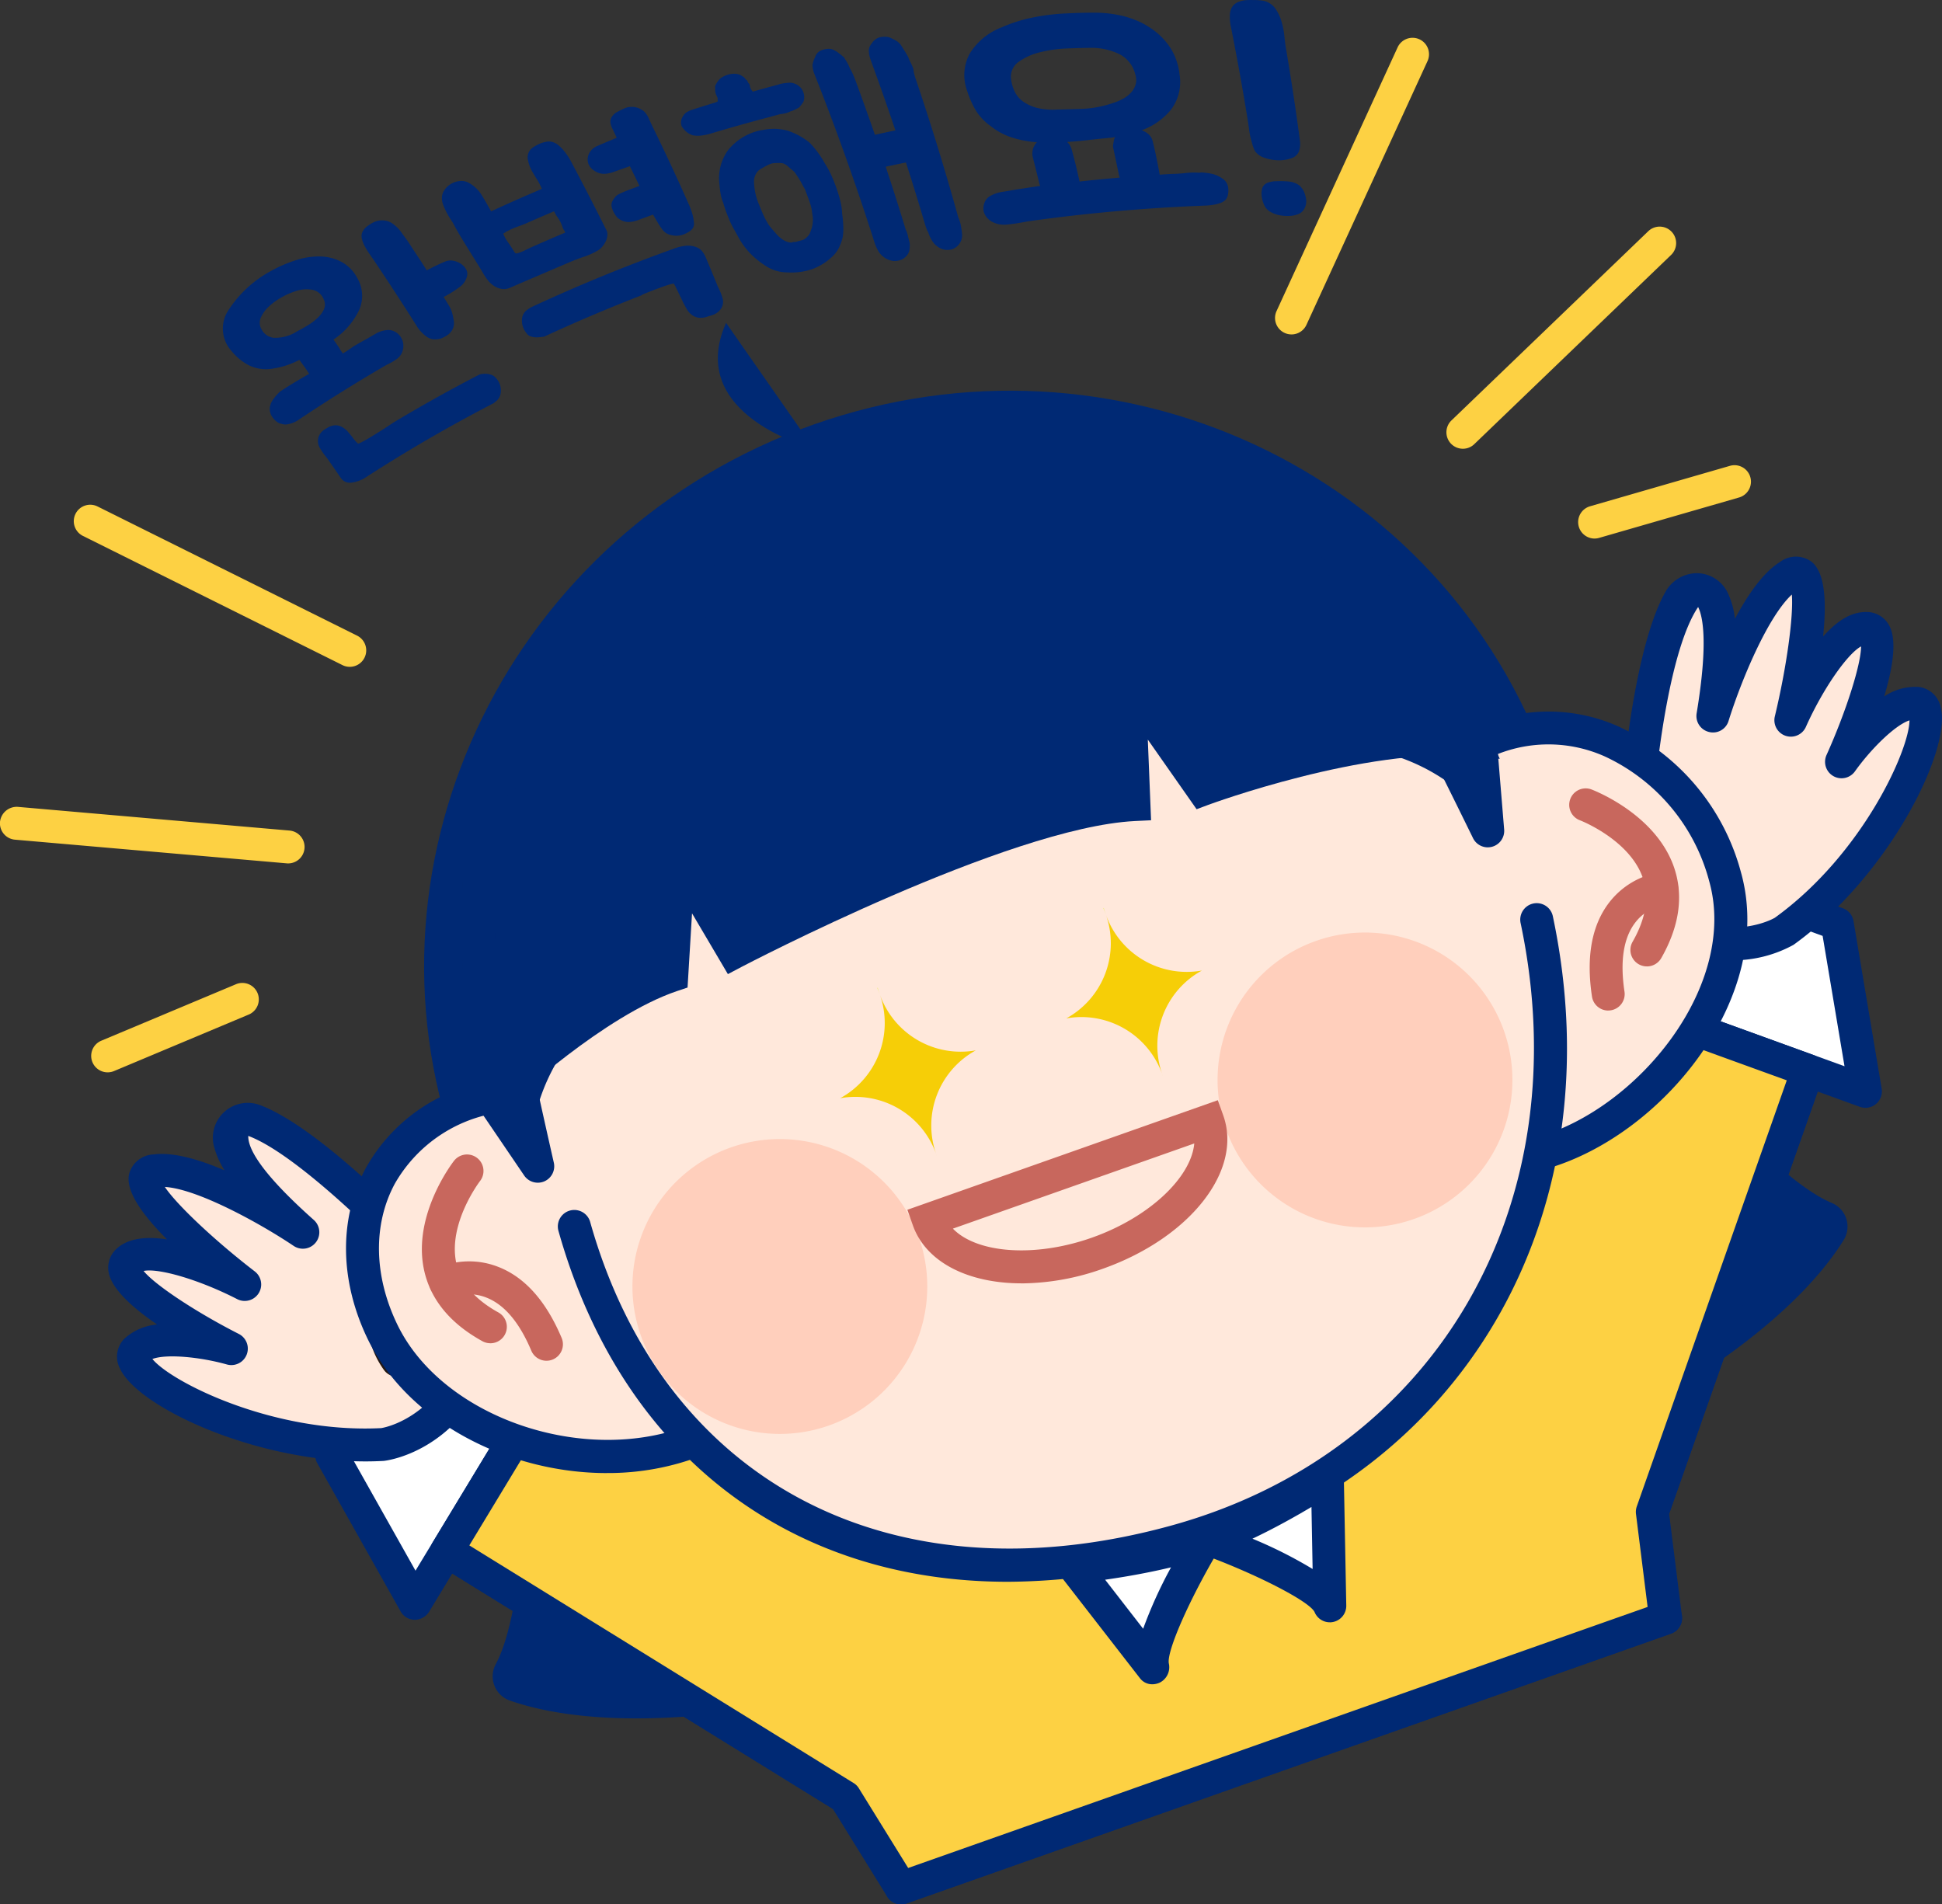 <svg id="그룹_4" data-name="그룹 4" xmlns="http://www.w3.org/2000/svg" xmlns:xlink="http://www.w3.org/1999/xlink" width="194.122" height="190.354" viewBox="0 0 194.122 190.354">
  <rect x="0" y="0" width="194.122" height="190.354" fill="#333333" stroke="none"/>
  <defs>
    <clipPath id="clip-path">
      <rect id="사각형_5" data-name="사각형 5" width="194.122" height="190.354" fill="#002974"/>
    </clipPath>
  </defs>
  <g id="그룹_3" data-name="그룹 3" transform="translate(0 0)" clip-path="url(#clip-path)">
    <path id="패스_51" data-name="패스 51" d="M18.133,45.727s-.352,11.285-2.873,15.9a2.561,2.561,0,0,0,1.468,3.61c6.236,2.169,21.681,4.4,53.155-6.766,0,0-21.18-.661-32.05-12.173Z" transform="translate(34.275 104.756)" fill="#002974"/>
    <path id="패스_52" data-name="패스 52" d="M74.414,33.332S81.773,41.895,86.63,43.9a2.557,2.557,0,0,1,1.122,3.729c-3.492,5.608-14.115,17.034-45.622,28.1,0,0,16.07-13.812,17.3-29.6Z" transform="translate(96.517 76.36)" fill="#002974"/>
    <path id="패스_53" data-name="패스 53" d="M28.185,82.533,15.936,74.168l-5.861,9.718L18.4,98.692l9.787-16.158-6.6,10.906,39.794,24.606s4.959,7.194,5.624,9.09l76.412-26.973c-.665-1.9-1.326-10.607-1.326-10.607l15.533-44.135-11.992-4.344,17.761,6.437L160.573,30.76l-10.666-3.883-4.281,14.2Z" transform="translate(23.081 61.572)" fill="#fff"/>
    <path id="패스_54" data-name="패스 54" d="M68.145,129.925a1.641,1.641,0,0,1-1.55-1.1c-.418-1.185-3.35-5.67-5.233-8.418L23.273,96.858l-2.32,3.831a1.714,1.714,0,0,1-1.432.793,1.643,1.643,0,0,1-1.409-.836L9.787,85.84a1.63,1.63,0,0,1,.026-1.655l5.864-9.725a1.628,1.628,0,0,1,1.056-.757,1.674,1.674,0,0,1,1.28.247l11.554,7.9,115.87-40.9,4.041-13.4a1.632,1.632,0,0,1,.839-1,1.662,1.662,0,0,1,1.3-.076l10.666,3.887a1.647,1.647,0,0,1,1.06,1.274l2.814,16.754a1.644,1.644,0,0,1-2.185,1.817l-4.209-1.527L144.9,90.918c.263,3.324.793,8.652,1.214,9.843a1.644,1.644,0,0,1-1.007,2.1L68.692,129.833a1.642,1.642,0,0,1-.546.092M24.981,94.044l38.405,23.747a1.66,1.66,0,0,1,.49.467c.691,1,3.65,5.328,5.1,7.98l73.644-26c-.53-2.975-.944-8.2-1.037-9.415a1.659,1.659,0,0,1,.089-.671l14.993-42.595-9.9-3.59L30.431,85.033ZM13.124,85.06,19.6,96.571l7.516-12.413-9.521-6.509ZM148.8,41.2l13.644,4.95-2.188-13.029-8.125-2.959Z" transform="translate(21.934 60.428)" fill="#002974"/>
    <path id="패스_55" data-name="패스 55" d="M13.571,83.557l6.6-10.906L137.619,31.192,149.6,35.539l-15.53,44.135,1.326,10.6L58.992,117.25l-5.627-9.086Z" transform="translate(31.09 71.458)" fill="#fdd143"/>
    <path id="패스_56" data-name="패스 56" d="M60.133,120.041a1.642,1.642,0,0,1-1.4-.78l-5.42-8.757L13.853,86.1a1.643,1.643,0,0,1-.543-2.251l6.6-10.906a1.642,1.642,0,0,1,.859-.7L138.217,30.784a1.666,1.666,0,0,1,1.109.007l11.986,4.347a1.644,1.644,0,0,1,.991,2.093L136.9,81l1.28,10.222a1.647,1.647,0,0,1-1.086,1.757L60.68,119.948a1.562,1.562,0,0,1-.546.092M16.969,84.159,55.375,107.91a1.559,1.559,0,0,1,.533.533l4.927,7.961L134.749,90.31l-1.162-9.287a1.678,1.678,0,0,1,.079-.754l14.993-42.595-9.9-3.59L22.419,75.152Z" transform="translate(29.946 70.313)" fill="#002974"/>
    <line id="선_1" data-name="선 1" x1="11.554" y1="8.138" transform="translate(39.71 135.968)" fill="#fdd143"/>
    <path id="패스_57" data-name="패스 57" d="M24.765,52.245a1.633,1.633,0,0,1-.948-.3L12.263,43.811a1.648,1.648,0,0,1,1.9-2.7l11.554,8.138a1.646,1.646,0,0,1-.948,2.991" transform="translate(26.498 93.509)" fill="#002974"/>
    <path id="패스_58" data-name="패스 58" d="M31.4,22.372S18.471,19.107,22.627,9.807Z" transform="translate(49.951 22.466)" fill="#002974"/>
    <path id="패스_59" data-name="패스 59" d="M29.576,66.5c.267-.016,9.721-1.31,11-15.908,0,0,.981-7.688-1.981-10.8a2.539,2.539,0,0,0-3.943.365c-.773,1.185,0,4.156-2.093,6.756,0,0-9.988-10.63-15.846-12.805a1.848,1.848,0,0,0-2.432,2.1c.362,1.665,2.123,4.446,7.3,9.06,0,0-10.011-6.72-14.684-6.131C1.856,39.776,15.8,50.5,15.8,50.5s-9.07-4.65-11.666-2.389,10.324,8.8,10.324,8.8S7.072,54.839,4.9,57.1s11.357,10.136,24.675,9.4" transform="translate(8.672 77.883)" fill="#ffe8db"/>
    <path id="패스_60" data-name="패스 60" d="M29,69.336c-11.166,0-22.783-5.466-24.537-9.284a2.557,2.557,0,0,1,.4-2.942,5.54,5.54,0,0,1,3.314-1.458c-2.55-1.744-4.653-3.666-4.864-5.341a2.553,2.553,0,0,1,.892-2.3c1.178-1.03,3.008-1.162,4.959-.869-2.906-2.906-4.17-5.117-3.765-6.611a2.641,2.641,0,0,1,2.452-1.882c1.935-.25,4.538.51,7.062,1.59A8.472,8.472,0,0,1,13.824,37.7a3.489,3.489,0,0,1,4.611-3.992C23.2,35.479,30.21,42.17,33.326,45.306a11.36,11.36,0,0,0,.385-2.208,6.008,6.008,0,0,1,.714-2.7,4.184,4.184,0,0,1,6.513-.6c3.4,3.574,2.527,11.271,2.419,12.14C41.932,68.165,30.931,69.28,30.819,69.287h-.007c-.6.033-1.211.049-1.817.049m1.724-1.692h0Zm0,0h0ZM7.707,59.1c1.866,2.29,12.061,7.457,22.872,6.908.467-.076,8.372-1.517,9.507-14.414.234-1.859.438-7.451-1.534-9.521a.893.893,0,0,0-.708-.26.9.9,0,0,0-.668.395,7.082,7.082,0,0,0-.191,1.237,10.113,10.113,0,0,1-1.994,5.647,1.664,1.664,0,0,1-1.218.615,1.681,1.681,0,0,1-1.264-.52C29.805,46.306,21.8,38.471,17.29,36.8c-.036,1.2,1.132,3.577,6.536,8.389a1.645,1.645,0,0,1-2.007,2.6c-3.413-2.29-9.633-5.7-12.868-5.887,1.165,1.751,4.936,5.325,8.991,8.445a1.647,1.647,0,0,1-1.754,2.771C12.455,51.2,8.348,49.986,6.828,50.3c1.1,1.369,5.2,4.1,9.511,6.292a1.646,1.646,0,0,1-1.188,3.054c-2.656-.747-6.042-1.079-7.444-.546" transform="translate(7.527 76.741)" fill="#002974"/>
    <path id="패스_61" data-name="패스 61" d="M14.135,51.885a1.638,1.638,0,0,1-1.343-.694c-4.357-6.147,1.379-12.914,1.626-13.2a1.646,1.646,0,0,1,2.491,2.152c-.178.2-4.295,5.1-1.432,9.145a1.645,1.645,0,0,1-1.343,2.6" transform="translate(25.574 85.731)" fill="#231814"/>
    <path id="패스_62" data-name="패스 62" d="M70.758,53.222c-.217.155-8.389,5.084-18.551-5.473,0,0-5.591-5.371-5.239-9.649a2.539,2.539,0,0,1,3.3-2.192c1.349.434,2.613,3.235,5.871,3.946,0,0,1.1-14.546,4.3-19.917a1.846,1.846,0,0,1,3.212.112c.767,1.524,1.139,4.795,0,11.637,0,0,3.574-11.518,7.579-13.993,4.331-2.676.214,14.424.214,14.424s4.137-9.31,7.579-9.182-2.508,13.332-2.508,13.332,4.443-6.249,7.553-5.848-2.478,15.02-13.309,22.8" transform="translate(107.564 39.881)" fill="#ffe8db"/>
    <path id="패스_63" data-name="패스 63" d="M66.575,57.248c-3.758,0-8.869-1.461-14.408-7.217-.586-.556-6.1-6.006-5.693-10.923a4.185,4.185,0,0,1,5.446-3.617,5.917,5.917,0,0,1,2.244,1.649,11.454,11.454,0,0,0,1.688,1.478c.457-4.4,1.715-14.009,4.314-18.377a3.633,3.633,0,0,1,3.113-1.685,3.467,3.467,0,0,1,2.978,1.9,8.3,8.3,0,0,1,.75,2.656c1.29-2.425,2.83-4.637,4.5-5.674a2.638,2.638,0,0,1,3.09-.072c1.251.905,1.655,3.423,1.218,7.513,1.336-1.461,2.708-2.488,4.41-2.442a2.544,2.544,0,0,1,2.132,1.231c.889,1.432.454,4.252-.431,7.21a5.551,5.551,0,0,1,3.488-.948,2.567,2.567,0,0,1,2.165,2.044c1.083,4.295-5.213,16.9-14.72,23.731h0a12.539,12.539,0,0,1-6.286,1.543m5.328-2.88h0ZM50.644,38.575a.916.916,0,0,0-.5.158.854.854,0,0,0-.392.645c-.234,2.843,3.436,7.072,4.742,8.326,9.024,9.373,16.08,5.535,16.491,5.3,8.757-6.315,13.457-16.78,13.466-19.736-1.422.457-3.85,2.847-5.453,5.1a1.646,1.646,0,0,1-2.84-1.632c1.984-4.407,3.459-9.1,3.455-10.863-1.382.754-3.85,4.3-5.522,8.059a1.645,1.645,0,0,1-3.1-1.053c1.191-4.953,1.882-10.074,1.7-12.186-2.468,2.294-5.114,8.747-6.322,12.624a1.621,1.621,0,0,1-1.948,1.112,1.642,1.642,0,0,1-1.244-1.869c1.185-7.151.6-9.725.148-10.623-2.784,4.117-4.1,15.247-4.4,19.186a1.655,1.655,0,0,1-.661,1.2,1.623,1.623,0,0,1-1.336.286,10.148,10.148,0,0,1-5.094-3.14,6.127,6.127,0,0,0-.948-.852.835.835,0,0,0-.244-.039" transform="translate(106.419 38.738)" fill="#002974"/>
    <path id="패스_64" data-name="패스 64" d="M59.086,34.755a1.645,1.645,0,0,1-1.639-1.543C57.138,28.239,50.658,27,50.6,26.995a1.645,1.645,0,0,1-1.326-1.912,1.673,1.673,0,0,1,1.912-1.33c.372.069,9.083,1.738,9.55,9.254a1.641,1.641,0,0,1-1.54,1.744c-.036,0-.069,0-.105,0" transform="translate(112.812 54.363)" fill="#231814"/>
    <path id="패스_65" data-name="패스 65" d="M125.205,49.344c10.4,29.467-5.6,61.978-35.743,72.618s-63-4.624-73.408-34.091,5.6-61.978,35.743-72.618,63,4.624,73.408,34.091" transform="translate(29.515 27.185)" fill="#002974"/>
    <path id="패스_66" data-name="패스 66" d="M128.851,79.5c11.215-3.159,21.526-16.428,18.367-27.644S132.6,33.437,122.272,38.828C109.79,21.34,85.592,11.27,63.717,17.43c-23.761,6.69-39.478,32.682-38.609,56.3C13.56,75.275,7.63,86.2,13.014,97.347c5.068,10.491,20.539,15.128,31.369,10.84" transform="translate(25.217 35.763)" fill="#ffe8db"/>
    <path id="패스_67" data-name="패스 67" d="M36.58,112.6c-9.922,0-19.933-5.18-23.909-13.411C9.854,93.35,9.789,87.131,12.49,82.109a17.418,17.418,0,0,1,12.081-8.642c-.27-25.432,17-50.068,39.84-56.5,21.088-5.934,45.9,2.84,59.526,20.917a17.124,17.124,0,0,1,13.713.063,22.433,22.433,0,0,1,12.292,14.582c3.495,12.41-7.813,26.383-19.5,29.678a1.647,1.647,0,1,1-.9-3.169c10.2-2.873,20.147-15.257,17.228-25.613a19.109,19.109,0,0,0-10.429-12.456,13.794,13.794,0,0,0-12.17.441,1.649,1.649,0,0,1-2.1-.5c-12.66-17.735-36.543-26.469-56.769-20.769C40.885,27.012,27.1,53.326,27.892,74.793a1.639,1.639,0,0,1-1.425,1.688A14.418,14.418,0,0,0,15.39,83.672c-2.2,4.077-2.106,9.211.247,14.079,4.505,9.33,18.752,14.2,29.279,10.024a1.646,1.646,0,1,1,1.214,3.061,25.975,25.975,0,0,1-9.55,1.761" transform="translate(24.078 34.643)" fill="#002974"/>
    <path id="패스_68" data-name="패스 68" d="M17.445,58.579C25.294,86.45,49.459,97.722,77.393,90.1c27.219-7.421,42.377-33.146,36.263-62.159" transform="translate(39.965 64.017)" fill="#ffe8db"/>
    <path id="패스_69" data-name="패스 69" d="M61.913,95.236c-21.75,0-38.6-12.683-44.908-35.068a1.647,1.647,0,0,1,3.169-.9C27.51,85.324,50.257,97.253,78.1,89.661c26.6-7.257,41.031-32.027,35.088-60.234a1.647,1.647,0,1,1,3.222-.681c6.319,30-9.076,56.354-37.441,64.091a65,65,0,0,1-17.06,2.4" transform="translate(38.819 62.873)" fill="#002974"/>
    <path id="패스_70" data-name="패스 70" d="M19.663,53.933a1.637,1.637,0,0,1-.793-.2c-3.271-1.8-5.242-4.232-5.858-7.217-1.116-5.44,2.847-10.6,3.014-10.814a1.645,1.645,0,0,1,2.6,2.021c-.033.043-3.2,4.206-2.383,8.148.415,1.988,1.833,3.666,4.216,4.982a1.645,1.645,0,0,1-.793,3.084" transform="translate(29.356 80.332)" fill="#c8675d"/>
    <path id="패스_71" data-name="패스 71" d="M24.764,48.248a1.648,1.648,0,0,1-1.517-1.007c-1.185-2.817-2.689-4.6-4.472-5.3a4.678,4.678,0,0,0-3.413-.03,1.659,1.659,0,0,1-2.175-.813,1.636,1.636,0,0,1,.783-2.169,7.94,7.94,0,0,1,5.927-.082c2.676,1.02,4.821,3.416,6.384,7.122A1.647,1.647,0,0,1,25.4,48.12a1.675,1.675,0,0,1-.638.128" transform="translate(29.862 87.768)" fill="#c8675d"/>
    <path id="패스_72" data-name="패스 72" d="M55.437,41.748a1.644,1.644,0,0,1-1.432-2.462c1.353-2.366,1.688-4.535,1-6.45-1.359-3.791-6.233-5.687-6.282-5.7a1.646,1.646,0,0,1,1.162-3.08c.257.1,6.325,2.425,8.214,7.651,1.033,2.866.619,5.97-1.231,9.215a1.656,1.656,0,0,1-1.432.829" transform="translate(109.189 54.85)" fill="#c8675d"/>
    <path id="패스_73" data-name="패스 73" d="M50.138,40.323a1.644,1.644,0,0,1-1.622-1.4c-.6-3.975-.023-7.141,1.724-9.405a8.028,8.028,0,0,1,5.1-3.021,1.646,1.646,0,0,1,.365,3.271,4.687,4.687,0,0,0-2.893,1.8c-1.152,1.53-1.5,3.837-1.047,6.858A1.642,1.642,0,0,1,50.388,40.3a1.6,1.6,0,0,1-.25.02" transform="translate(110.618 60.688)" fill="#c8675d"/>
    <path id="패스_74" data-name="패스 74" d="M14.562,72.692,16.77,73.9s9.353-8.764,17.05-11.354l.7-11.689,5.522,9.366S66.835,46.141,80.019,45.473l-.487-12.042L86.9,43.946s15.931-5.927,27.042-4.94c0,0-7.184-16.086-16.185-20.878s-51.131-2.136-51.131-2.136L14.549,44.927Z" transform="translate(33.331 34.953)" fill="#002974"/>
    <path id="패스_75" data-name="패스 75" d="M18.169,77.063l-4.107-2.251-.013-29.474L47.093,15.529l.573-.036c1.738-.1,42.7-2.629,52.01,2.327,9.386,5,16.609,20.98,16.909,21.658l1.145,2.56-2.791-.247c-10.656-.935-26.166,4.785-26.324,4.841l-1.188.444-4.877-6.96.326,8.063-1.626.079c-12.673.645-39.024,14.431-39.29,14.569l-1.385.731L36.99,57.482,36.543,64.9l-1.05.352c-7.276,2.452-16.363,10.913-16.451,11Zm-.816-4.2.326.181c2.429-2.162,9.353-8.02,15.711-10.524l.964-15.991L41.821,59.2c5.5-2.8,25.567-12.693,37.638-14.088l-.652-16.073L88.674,43.12c3.6-1.244,14.5-4.716,23.721-4.729-2.346-4.565-7.9-14.276-14.269-17.666-6.934-3.689-37.655-2.715-49.683-1.981L17.34,46.8Z" transform="translate(32.185 33.811)" fill="#002974"/>
    <path id="패스_76" data-name="패스 76" d="M17.857,32.033c-.092.161,2.409,11.156,2.409,11.156l-5.647-8.316Z" transform="translate(33.491 73.384)" fill="#002974"/>
    <path id="패스_77" data-name="패스 77" d="M21.414,45.983a1.648,1.648,0,0,1-1.362-.721L14.4,36.946a1.651,1.651,0,0,1,.276-2.162l3.242-2.843a1.649,1.649,0,0,1,2.731,1.185c.128.852,1.3,6.154,2.366,10.847a1.646,1.646,0,0,1-.948,1.876,1.691,1.691,0,0,1-.655.135" transform="translate(32.344 72.236)" fill="#002974"/>
    <path id="패스_78" data-name="패스 78" d="M43.633,22.139c.171.069,5.127,10.2,5.127,10.2l-.823-10.018Z" transform="translate(99.96 50.718)" fill="#002974"/>
    <path id="패스_79" data-name="패스 79" d="M49.907,35.128a1.646,1.646,0,0,1-1.478-.921c-2.116-4.321-4.532-9.185-4.966-9.932a1.644,1.644,0,0,1-.293-1.339,1.7,1.7,0,0,1,1.675-1.3l4.3.181a1.649,1.649,0,0,1,1.57,1.511l.826,10.018a1.647,1.647,0,0,1-1.2,1.721,1.669,1.669,0,0,1-.438.059" transform="translate(98.814 49.57)" fill="#002974"/>
    <path id="패스_80" data-name="패스 80" d="M47.845,44.431a14.736,14.736,0,1,1-18.8-8.991,14.737,14.737,0,0,1,18.8,8.991" transform="translate(44.005 79.257)" fill="#ffcfbc"/>
    <path id="패스_81" data-name="패스 81" d="M65.618,38.158a14.736,14.736,0,1,1-18.8-8.991,14.737,14.737,0,0,1,18.8,8.991" transform="translate(84.722 64.886)" fill="#ffcfbc"/>
    <path id="패스_82" data-name="패스 82" d="M18.355,41.125a19.552,19.552,0,0,1,4.374-9.692l-7.523.77Z" transform="translate(34.836 72.01)" fill="#002974"/>
    <path id="패스_83" data-name="패스 83" d="M51.185,30.452a19.569,19.569,0,0,0-9.491-4.8l6.342-4.124Z" transform="translate(95.518 49.323)" fill="#002974"/>
    <path id="패스_84" data-name="패스 84" d="M45.72,46.784s-6.055,10.1-5.229,12.789L32.635,49.45A66.444,66.444,0,0,0,45.72,46.784" transform="translate(74.765 107.178)" fill="#fff"/>
    <path id="패스_85" data-name="패스 85" d="M41.565,62.323a1.519,1.519,0,0,1-1.224-.592L32.482,51.607a1.645,1.645,0,0,1,1.142-2.649,65.017,65.017,0,0,0,12.7-2.58,1.646,1.646,0,0,1,1.958,2.4c-2.955,4.93-5.321,10.291-5.061,11.475a1.723,1.723,0,0,1-.9,1.9,1.8,1.8,0,0,1-.75.171M36.852,51.874l3.8,4.9a44.16,44.16,0,0,1,2.787-6.138c-2.416.582-4.808.984-6.592,1.237" transform="translate(73.618 106.03)" fill="#002974"/>
    <path id="패스_86" data-name="패스 86" d="M36.715,51.022s11.054,4.058,12.1,6.671l-.24-12.812a66.375,66.375,0,0,1-11.861,6.141" transform="translate(84.112 102.818)" fill="#fff"/>
    <path id="패스_87" data-name="패스 87" d="M49.961,60.487a1.641,1.641,0,0,1-1.527-1.033c-.543-1.073-5.749-3.758-11.14-5.739a1.645,1.645,0,0,1,.02-3.1,65.091,65.091,0,0,0,11.5-5.963A1.645,1.645,0,0,1,51.363,46l.244,12.812a1.647,1.647,0,0,1-1.323,1.645,1.555,1.555,0,0,1-.323.033m-7.737-8.362a44.37,44.37,0,0,1,6.019,3.031l-.115-6.2c-1.547.921-3.66,2.113-5.9,3.172" transform="translate(82.966 101.672)" fill="#002974"/>
    <path id="패스_88" data-name="패스 88" d="M26.643,30.021c.1.217.188.438.27.665-.082-.227-.148-.457-.211-.685Z" transform="translate(61.037 68.729)" fill="#efed83"/>
    <path id="패스_89" data-name="패스 89" d="M28.488,35.19l-.053-.138.046.142Z" transform="translate(65.143 80.301)" fill="#efed83"/>
    <path id="패스_90" data-name="패스 90" d="M39.079,35.786a8.564,8.564,0,0,1-9.593-5.578A8.565,8.565,0,0,1,25.52,40.571a8.569,8.569,0,0,1,9.593,5.578,8.563,8.563,0,0,1,3.966-10.363" transform="translate(58.465 69.203)" fill="#f6ce07"/>
    <path id="패스_91" data-name="패스 91" d="M33.51,27.6c.1.217.188.438.27.665-.082-.227-.148-.457-.211-.685Z" transform="translate(76.769 63.176)" fill="#efed83"/>
    <path id="패스_92" data-name="패스 92" d="M35.355,32.766l-.053-.138.046.142Z" transform="translate(80.875 74.748)" fill="#efed83"/>
    <path id="패스_93" data-name="패스 93" d="M45.946,33.362a8.564,8.564,0,0,1-9.593-5.578,8.565,8.565,0,0,1-3.966,10.363,8.569,8.569,0,0,1,9.593,5.578,8.563,8.563,0,0,1,3.966-10.363" transform="translate(74.196 63.65)" fill="#f6ce07"/>
    <path id="패스_94" data-name="패스 94" d="M38.981,51.724c-5.3,0-9.554-2.077-10.873-5.805l-.546-1.55L58.595,33.417l.55,1.55c1.942,5.506-3.353,12.223-12.055,15.3a24.59,24.59,0,0,1-8.109,1.461m-6.871-5.473c2.366,2.448,8.132,2.936,13.888.905s9.935-6.029,10.241-9.419Z" transform="translate(63.14 76.555)" fill="#c8675d"/>
    <path id="패스_95" data-name="패스 95" d="M12.452,23.838c.375-.25.813-.533,1.316-.839s1.047-.625,1.629-.958c-.145-.234-.3-.467-.474-.708s-.342-.467-.5-.688a8.868,8.868,0,0,1-1.218.523,8.416,8.416,0,0,1-1.362.336,3.922,3.922,0,0,1-2.491-.329,5.5,5.5,0,0,1-1.692-1.392,3.335,3.335,0,0,1-.474-3.873A11.614,11.614,0,0,1,11.508,11.8a13.484,13.484,0,0,1,2.722-1.165,7.163,7.163,0,0,1,2.462-.319,4.65,4.65,0,0,1,2.054.6,3.868,3.868,0,0,1,1.464,1.547,3.529,3.529,0,0,1,.207,3.153,7.369,7.369,0,0,1-2.587,3c.191.27.378.543.566.813a2.958,2.958,0,0,0,.181.309l.188.27c.2-.125.369-.224.487-.309s.26-.174.4-.276.329-.211.553-.342.533-.306.935-.523c.329-.191.645-.372.954-.553a2.639,2.639,0,0,1,1.027-.332,1.4,1.4,0,0,1,.816.135,1.564,1.564,0,0,1,.625.563,1.627,1.627,0,0,1,.2,1.3,1.5,1.5,0,0,1-.629.9,5.727,5.727,0,0,1-.977.563q-4.467,2.592-8.7,5.427c-.016.01-.079.053-.191.128a2.435,2.435,0,0,1-.428.22,2.847,2.847,0,0,1-.573.171,1.132,1.132,0,0,1-.6-.036,1.03,1.03,0,0,1-.467-.194,1.759,1.759,0,0,1-.411-.4,1.444,1.444,0,0,1-.326-1,1.818,1.818,0,0,1,.378-.905,5.061,5.061,0,0,1,.612-.694m20-1.747a.988.988,0,0,1,.2-.046,2.469,2.469,0,0,1,.434-.023,2.018,2.018,0,0,1,.52.1,1.068,1.068,0,0,1,.451.309A1.8,1.8,0,0,1,34.538,24a1.194,1.194,0,0,1-.382.717c-.191.161-.3.247-.313.257q-6.56,3.4-12.64,7.319a3.518,3.518,0,0,1-1.583.625,1.1,1.1,0,0,1-1.053-.464q-.686-1-1.385-2a7.015,7.015,0,0,1-.708-1,1.356,1.356,0,0,1-.161-1.01,1.4,1.4,0,0,1,.632-.839c.079-.056.191-.118.329-.2a1.33,1.33,0,0,1,.365-.155,1.277,1.277,0,0,1,.668-.039,1.564,1.564,0,0,1,.55.25,2.138,2.138,0,0,1,.461.418c.135.161.267.323.395.477a3.875,3.875,0,0,0,.276.359,2.457,2.457,0,0,0,.309.306,3,3,0,0,0,.477-.22c.28-.142.694-.388,1.257-.737.484-.3.905-.566,1.277-.813s.566-.375.582-.382q4.171-2.5,8.56-4.775m-15.615-7.54a1.525,1.525,0,0,0-1.086-.908,3.285,3.285,0,0,0-1.738.142,7.227,7.227,0,0,0-1.366.606,6.306,6.306,0,0,0-1.267.915,3.327,3.327,0,0,0-.8,1.089,1.261,1.261,0,0,0,.023,1.119,1.584,1.584,0,0,0,1.214.918,4.057,4.057,0,0,0,2.416-.665c.365-.184.724-.388,1.083-.612a5.552,5.552,0,0,0,.945-.727,2.777,2.777,0,0,0,.606-.816,1.2,1.2,0,0,0,.039-.908l-.069-.151m4.867-4.1c-.112-.165-.244-.362-.388-.573a7.074,7.074,0,0,1-.388-.652,3.066,3.066,0,0,1-.25-.668,1.087,1.087,0,0,1-.007-.563,1.439,1.439,0,0,1,.425-.625,4.085,4.085,0,0,1,.665-.441,1.879,1.879,0,0,1,.994-.234,1.765,1.765,0,0,1,.918.28,3.6,3.6,0,0,1,.905.866c.24.329.48.661.721.994q.508.79.971,1.484t.885,1.372c.359-.191.7-.362,1.027-.517s.589-.273.8-.359a1.4,1.4,0,0,1,.79-.089,2.008,2.008,0,0,1,.757.286,1.615,1.615,0,0,1,.54.546.9.9,0,0,1,.122.678,1.874,1.874,0,0,1-.8,1.155,10.955,10.955,0,0,1-1.547.961c.155.25.306.5.461.754a3.257,3.257,0,0,1,.382.806,5.94,5.94,0,0,1,.135.629l.033.168a1.2,1.2,0,0,1,.02.207,1.331,1.331,0,0,1-.178.74,1.664,1.664,0,0,1-.494.523,3.387,3.387,0,0,1-.671.342,2.273,2.273,0,0,1-.793.053,1.445,1.445,0,0,1-.648-.293,3.8,3.8,0,0,1-.517-.467,2.919,2.919,0,0,1-.346-.438c-.082-.132-.132-.207-.138-.22q-2.133-3.376-4.377-6.707" transform="translate(15.504 15.327)" fill="#002974"/>
    <path id="패스_96" data-name="패스 96" d="M29.872,15.568a.974.974,0,0,1,.086.556,1.625,1.625,0,0,1-.168.586,2.453,2.453,0,0,1-.352.527,1.547,1.547,0,0,1-.454.378,7.087,7.087,0,0,1-1.353.612c-.448.148-.9.319-1.369.517-1.023.434-2.034.866-3.044,1.3s-2.011.859-3.008,1.293a1.471,1.471,0,0,1-.852.1,1.985,1.985,0,0,1-.74-.3,2.629,2.629,0,0,1-.6-.553,5.513,5.513,0,0,1-.441-.645c-.194-.336-.418-.708-.671-1.112s-.51-.826-.773-1.247-.523-.846-.777-1.264-.471-.8-.655-1.139a5.637,5.637,0,0,0-.392-.668,7.44,7.44,0,0,1-.421-.717,6.524,6.524,0,0,1-.336-.744,1.911,1.911,0,0,1-.132-.717,1.363,1.363,0,0,1,.26-.773,2.023,2.023,0,0,1,.632-.6,2.219,2.219,0,0,1,.839-.293,1.533,1.533,0,0,1,.882.135A3.421,3.421,0,0,1,17.4,12.07q.518.844.938,1.622,1.831-.849,3.689-1.655c.125-.053.25-.105.375-.161l1.01-.434a6.441,6.441,0,0,0-.494-.958c-.174-.267-.346-.556-.517-.862a3.612,3.612,0,0,1-.365-1A1.222,1.222,0,0,1,22.21,7.6a1.444,1.444,0,0,1,.378-.339,4.741,4.741,0,0,1,.543-.3,2.942,2.942,0,0,1,.6-.2,1.7,1.7,0,0,1,.543-.046,1.632,1.632,0,0,1,.806.375,4.154,4.154,0,0,1,.642.681,5.865,5.865,0,0,1,.6.921q1.826,3.426,3.544,6.881m6.585,1.909a4.6,4.6,0,0,1,1.415-.355,2.327,2.327,0,0,1,.964.135,1.393,1.393,0,0,1,.615.431,2.68,2.68,0,0,1,.342.579q.622,1.476,1.224,2.952a6.163,6.163,0,0,1,.457,1.125,1.27,1.27,0,0,1-.115,1.023,1.63,1.63,0,0,1-.908.688c-.092.03-.26.086-.5.158a1.9,1.9,0,0,1-.523.112,1.473,1.473,0,0,1-.691-.105,1.6,1.6,0,0,1-.507-.342,1.974,1.974,0,0,1-.369-.494c-.1-.188-.2-.372-.3-.55-.03-.069-.089-.194-.181-.385s-.191-.388-.29-.6-.2-.4-.286-.586a2.538,2.538,0,0,0-.207-.362,3.7,3.7,0,0,0-.484.118c-.26.072-.734.244-1.422.5-.592.227-.954.372-1.089.431s-.207.1-.22.128q-4.991,1.935-9.774,4.15l-.043-.013a4.246,4.246,0,0,1-.655.066,2.068,2.068,0,0,1-.553-.076.761.761,0,0,1-.457-.329,1.9,1.9,0,0,1-.441-1.613,1.281,1.281,0,0,1,.48-.727c.23-.155.352-.237.372-.247q6.857-3.194,14.148-5.818M25.689,15.663a1.463,1.463,0,0,0-.1-.151.615.615,0,0,1-.1-.214,4.5,4.5,0,0,0-.26-.625,4.356,4.356,0,0,0-.378-.573c-.072-.138-.148-.276-.22-.415q-1.446.612-2.876,1.244c-.313.118-.6.234-.875.332a7.013,7.013,0,0,0-.727.313,4.088,4.088,0,0,0-.6.349,3.89,3.89,0,0,0,.444.813c.178.253.352.51.523.777a2.06,2.06,0,0,0,.23.346c.056.056.188.046.4-.033a5.246,5.246,0,0,0,.635-.27c.207-.105.415-.2.619-.293q1.664-.74,3.35-1.451c-.026-.049-.053-.1-.076-.148m7.283-1.079a2.848,2.848,0,0,1-.852.174,1.64,1.64,0,0,1-.944-.29.8.8,0,0,1-.263-.224,2.474,2.474,0,0,1-.234-.339,2.619,2.619,0,0,1-.181-.359,1.671,1.671,0,0,1-.092-.293.851.851,0,0,1,.082-.606,1.984,1.984,0,0,1,.444-.569,4.3,4.3,0,0,1,.457-.234c.237-.109.49-.211.763-.313.342-.128.688-.257,1.03-.382q-.474-.987-.961-1.971-.81.281-1.613.569a3.119,3.119,0,0,1-.889.191,1.645,1.645,0,0,1-.987-.27,1.422,1.422,0,0,1-.582-.576,1.238,1.238,0,0,1-.142-.714,1.416,1.416,0,0,1,.276-.7,1.7,1.7,0,0,1,.708-.536c.635-.27,1.274-.543,1.915-.806-.142-.3-.283-.606-.428-.905a2.017,2.017,0,0,1-.2-.606.893.893,0,0,1,.2-.665,1.337,1.337,0,0,1,.494-.415c.214-.118.421-.22.619-.313a1.882,1.882,0,0,1,1.534-.043,2.047,2.047,0,0,1,.52.316,2.248,2.248,0,0,1,.474.714c.138.309.257.569.362.783Q36.332,9,38.036,12.84a7.992,7.992,0,0,1,.415,1.083,4.852,4.852,0,0,1,.161.862.858.858,0,0,1-.184.688,1.669,1.669,0,0,1-.425.323,2.87,2.87,0,0,1-.5.23,2.018,2.018,0,0,1-1.073.056,1.532,1.532,0,0,1-.708-.3,1.776,1.776,0,0,1-.332-.365c-.118-.161-.23-.329-.336-.507s-.211-.349-.309-.52a3.3,3.3,0,0,1-.207-.378q-.785.286-1.566.576" transform="translate(30.751 7.435)" fill="#002974"/>
    <path id="패스_97" data-name="패스 97" d="M30.515,5.858a5.292,5.292,0,0,1,1.106-.148,1.571,1.571,0,0,1,.994.461,1.466,1.466,0,0,1,.336,1.372,1.486,1.486,0,0,1-.2.323c-.086.109-.168.211-.244.309-.112.066-.247.138-.4.217a2.418,2.418,0,0,1-.48.184,2.415,2.415,0,0,1-.451.178,4.473,4.473,0,0,1-.582.1c-.336.089-.668.181-1,.273q-2.967.78-5.881,1.649A5.118,5.118,0,0,1,22.62,11a2.654,2.654,0,0,1-.787-.039,2.034,2.034,0,0,1-.592-.329,2.526,2.526,0,0,1-.477-.543,1.087,1.087,0,0,1,.1-.994,1.148,1.148,0,0,1,.385-.431,2.51,2.51,0,0,1,.573-.257c.155-.049.309-.1.467-.148.309-.1.619-.2.928-.293l.842-.26c.23-.072.332-.132.309-.181a.264.264,0,0,1-.026-.181.187.187,0,0,0-.007-.128c-.043-.092-.082-.188-.125-.28A1.147,1.147,0,0,1,24.1,6.45c0-.155,0-.29-.007-.4a2.486,2.486,0,0,1,.194-.362,2.612,2.612,0,0,1,.323-.4,2.219,2.219,0,0,1,.471-.27,2.292,2.292,0,0,1,.6-.178,1.892,1.892,0,0,1,.609,0,1.079,1.079,0,0,1,.507.214.774.774,0,0,1,.359.332.327.327,0,0,1,.148.132,1.6,1.6,0,0,1,.1.2.54.54,0,0,1,.178.415c.03.066.059.138.1.217a.9.9,0,0,0,.178.253l1.01-.286c.2-.053.4-.109.6-.165l.635-.171c.138-.036.276-.076.411-.112m-1.7,4.578A5.9,5.9,0,0,1,30.1,10.32a5.815,5.815,0,0,1,1.264.188,7.679,7.679,0,0,1,1.1.48,6.847,6.847,0,0,1,1.079.721,9.752,9.752,0,0,1,1.52,2.067,9.446,9.446,0,0,1,.661,1.214c.178.4.346.823.5,1.257a12.836,12.836,0,0,1,.388,1.3,5.911,5.911,0,0,1,.181,1.264,11.623,11.623,0,0,1,.115,1.237,5.786,5.786,0,0,1-.059,1.106,5.187,5.187,0,0,1-.388,1.079,3.282,3.282,0,0,1-.7.905,5.932,5.932,0,0,1-1.968,1.211,6.43,6.43,0,0,1-2.458.323,3.945,3.945,0,0,1-2.238-.685,8.455,8.455,0,0,1-1.511-1.234,7.658,7.658,0,0,1-1.152-1.573c-.161-.3-.326-.592-.49-.885a7.966,7.966,0,0,1-.428-.879c-.118-.29-.23-.563-.326-.823s-.188-.54-.27-.839a4.343,4.343,0,0,1-.26-.846,8.4,8.4,0,0,1-.118-.918,4.828,4.828,0,0,1,.8-3.475,5.621,5.621,0,0,1,3.472-2.077m4.041,11a1.6,1.6,0,0,0,.7-.652c.069-.171.128-.342.188-.52a2.771,2.771,0,0,0,.105-.556,2.368,2.368,0,0,0,0-.629c-.033-.2-.059-.395-.082-.579a3.99,3.99,0,0,0-.138-.606c-.056-.184-.118-.362-.181-.536-.125-.339-.25-.675-.378-1.014-.112-.181-.211-.355-.293-.52s-.188-.339-.3-.523c-.105-.161-.211-.323-.319-.484a1.448,1.448,0,0,0-.392-.408c-.138-.118-.27-.23-.4-.349a1.761,1.761,0,0,0-.448-.28,1.876,1.876,0,0,0-.444-.049c-.148,0-.306.007-.48.02a1.365,1.365,0,0,0-.494.125c-.155.072-.306.148-.451.23s-.286.161-.415.237a1.324,1.324,0,0,0-.369.336,1.7,1.7,0,0,0-.283.8,6.189,6.189,0,0,0,.411,2.182c.158.392.316.77.467,1.129a7.984,7.984,0,0,0,.576,1.093,4.388,4.388,0,0,0,.392.5c.155.178.309.352.467.536a3.525,3.525,0,0,0,.484.421,1.95,1.95,0,0,0,.559.283.693.693,0,0,0,.148.046c.043.007.122.013.234.02.039-.013.092-.03.161-.046a.617.617,0,0,1,.237-.01c.138-.039.273-.079.411-.115l.323-.089M48.414,19.2a3.379,3.379,0,0,1,.24.757c.049.263.089.52.115.777a1.479,1.479,0,0,1-.984,1.622,1.559,1.559,0,0,1-1-.02,1.954,1.954,0,0,1-.961-.767,3.235,3.235,0,0,1-.411-.872,2.39,2.39,0,0,1-.2-.425c-.053-.148-.105-.293-.145-.434q-.908-3.085-1.9-6.154-1.012.207-2.021.425,1.042,3.13,1.994,6.266a2.837,2.837,0,0,1,.23.655c.043.217.1.438.168.668a2.808,2.808,0,0,1-.01.665,1.144,1.144,0,0,1-.237.586,1.564,1.564,0,0,1-.507.421,1.772,1.772,0,0,1-.816.165,1.972,1.972,0,0,1-1.023-.4,2.043,2.043,0,0,1-.645-.8,3.687,3.687,0,0,1-.27-.645c-.069-.211-.135-.421-.2-.632Q37.388,13.46,34.451,5.937c-.016-.043-.033-.086-.053-.128l-.089-.234c-.105-.26-.207-.52-.309-.783a2.585,2.585,0,0,1-.171-.872,3.17,3.17,0,0,1,.28-.813,1.039,1.039,0,0,1,.569-.622,2.2,2.2,0,0,1,.737-.161,1.129,1.129,0,0,1,.615.155,2.639,2.639,0,0,1,.471.306c.138.109.3.24.471.388.109.168.217.339.319.513a3.61,3.61,0,0,1,.27.579,4.847,4.847,0,0,1,.326.635c.092.211.178.425.263.652L38.6,6.786q.75,2.063,1.468,4.13c.681-.148,1.362-.3,2.047-.438q-1-2.987-2.08-5.963l-.316-.869c-.053-.145-.1-.293-.155-.464a2.234,2.234,0,0,1-.089-.477,1.053,1.053,0,0,1,.244-.875,1.46,1.46,0,0,1,.79-.648,2.484,2.484,0,0,1,.708-.059,1.311,1.311,0,0,1,.582.191,2.7,2.7,0,0,1,.5.27,1.477,1.477,0,0,1,.425.454c.109.165.214.339.326.517s.22.365.339.569a4.322,4.322,0,0,0,.257.589,4.538,4.538,0,0,1,.27.638,2.71,2.71,0,0,0,.092.52c.039.161.089.313.135.454q2.335,6.911,4.265,13.871" transform="translate(47.388 2.556)" fill="#002974"/>
    <path id="패스_98" data-name="패스 98" d="M52.614,16.371a.5.5,0,0,0,.2.007A1.78,1.78,0,0,1,53,16.354a7.254,7.254,0,0,1,1.056.142,2.918,2.918,0,0,1,1.007.454,1.262,1.262,0,0,1,.6.925,1.988,1.988,0,0,1-.016.652,1.145,1.145,0,0,1-.23.546,1.468,1.468,0,0,1-.579.349,3.867,3.867,0,0,1-.717.174,5.794,5.794,0,0,1-.635.066c-.181.007-.283.013-.306.013q-8.807.346-17.3,1.534c-.1.013-.253.039-.457.076s-.359.066-.461.082c-.448.082-.921.148-1.418.194a2.539,2.539,0,0,1-1.362-.217,1.69,1.69,0,0,1-.948-1.05,1.475,1.475,0,0,1,.056-.875,1.249,1.249,0,0,1,.586-.711,3.575,3.575,0,0,1,1.237-.418c.444-.069.9-.145,1.353-.227.053-.01.105-.016.155-.023.316-.046.685-.105,1.112-.171s.81-.125,1.145-.168a.888.888,0,0,1-.1-.267l-.026-.109c-.2-.836-.415-1.675-.625-2.511a1.34,1.34,0,0,1-.03-.5,1.384,1.384,0,0,1,.109-.474,1.778,1.778,0,0,1,.336-.507,10.578,10.578,0,0,1-2.432-.451A6.68,6.68,0,0,1,31.894,11.7a5.359,5.359,0,0,1-1.5-1.613,9.371,9.371,0,0,1-.833-1.915,4.506,4.506,0,0,1,.276-3.715,6.421,6.421,0,0,1,3.169-2.6,14.982,14.982,0,0,1,3.14-.994,21.283,21.283,0,0,1,3.4-.408C40.5.406,41.457.38,42.425.387A11.772,11.772,0,0,1,45.3.755a10.358,10.358,0,0,1,1.27.438,7.321,7.321,0,0,1,1.2.642A6.88,6.88,0,0,1,49.941,3.99,6.246,6.246,0,0,1,50.8,6.564a4.583,4.583,0,0,1-.849,3.508,6.714,6.714,0,0,1-2.932,2.063,2.055,2.055,0,0,1,.681.4,1.347,1.347,0,0,1,.4.642c.079.29.184.744.316,1.353s.263,1.3.4,2.044c.431-.026.862-.053,1.293-.076.392,0,.816-.033,1.277-.082a7.275,7.275,0,0,1,1.224-.043M46.466,7.252a1.842,1.842,0,0,0-.089-.691,3.085,3.085,0,0,0-1.6-2.037A6.372,6.372,0,0,0,41.9,3.9c-.648.007-1.441.023-2.383.063a12.887,12.887,0,0,0-2.689.385A6.088,6.088,0,0,0,34.7,5.31a1.8,1.8,0,0,0-.737,1.744,3.9,3.9,0,0,0,.369,1.237,2.625,2.625,0,0,0,.833.977A4.305,4.305,0,0,0,36.55,9.9a6.618,6.618,0,0,0,2.037.168q1.175-.025,2.393-.069a10.313,10.313,0,0,0,2.333-.339c.362-.089.727-.2,1.089-.332a4.868,4.868,0,0,0,.991-.487,2.7,2.7,0,0,0,.731-.685,1.933,1.933,0,0,0,.342-.9m-3.268,5.7q-.849.079-1.767.188c-.612.069-1.241.125-1.873.161a1.589,1.589,0,0,1,.408.592c.089.286.211.737.365,1.339s.309,1.283.474,2.024c1.125-.122,2.251-.234,3.383-.336.214-.016.425-.036.638-.056a1.268,1.268,0,0,1-.092-.3c-.01-.036-.016-.072-.023-.109-.174-.846-.355-1.695-.536-2.541a.991.991,0,0,1-.013-.359,2.953,2.953,0,0,0,.059-.339.99.99,0,0,1,.145-.4,5.636,5.636,0,0,1-.583.079c-.194.02-.392.036-.586.056" transform="translate(67.107 0.883)" fill="#002974"/>
    <path id="패스_99" data-name="패스 99" d="M37.564.733a1.246,1.246,0,0,1,.668-.546,2.682,2.682,0,0,1,.921-.181c.26-.01.513,0,.763,0a5.622,5.622,0,0,1,.744.063,1.936,1.936,0,0,1,1.2.731,4.234,4.234,0,0,1,.645,1.31A7.645,7.645,0,0,1,42.8,3.576c.049.484.1.875.148,1.172q.7,4.112,1.264,8.221c.053.369.1.74.148,1.112a2.3,2.3,0,0,1-.1,1.053,1.185,1.185,0,0,1-.773.688,3.58,3.58,0,0,1-1.3.2,4.37,4.37,0,0,1-1.362-.247,1.822,1.822,0,0,1-.961-.675,3.1,3.1,0,0,1-.244-.622c-.072-.247-.132-.474-.188-.675a9.009,9.009,0,0,1-.171-.984c-.046-.342-.1-.688-.155-1.04q-.755-4.64-1.685-9.29a4.581,4.581,0,0,1-.069-.859,1.8,1.8,0,0,1,.207-.9m6.8,17.843c.079.1.148.181.214.267a2.23,2.23,0,0,1,.181.293,3.311,3.311,0,0,1,.2.642,1.612,1.612,0,0,1,.007.652,1.585,1.585,0,0,1-.26.592,1.165,1.165,0,0,1-.576.408,2.61,2.61,0,0,1-.823.158,4.289,4.289,0,0,1-.944-.063,3,3,0,0,1-.879-.306,1.5,1.5,0,0,1-.622-.579,2.776,2.776,0,0,1-.3-.9,2.092,2.092,0,0,1,.026-.9.888.888,0,0,1,.546-.569,2.523,2.523,0,0,1,.9-.155,8.636,8.636,0,0,1,1.237.033,2.089,2.089,0,0,1,1.086.428" transform="translate(85.582 0)" fill="#002974"/>
    <path id="패스_100" data-name="패스 100" d="M29.83,31.536a1.635,1.635,0,0,1-.734-.174L3.154,18.448a1.643,1.643,0,1,1,1.464-2.942L30.564,28.419a1.645,1.645,0,0,1-.734,3.117" transform="translate(5.133 35.118)" fill="#fdd143"/>
    <path id="패스_101" data-name="패스 101" d="M28.8,30.16c-.049,0-.1,0-.145-.007L1.5,27.787a1.643,1.643,0,0,1-1.5-1.78,1.683,1.683,0,0,1,1.78-1.5L28.94,26.876A1.645,1.645,0,0,1,28.8,30.16" transform="translate(0 56.144)" fill="#fdd143"/>
    <path id="패스_102" data-name="패스 102" d="M4.416,38.781a1.645,1.645,0,0,1-.635-3.163l13.427-5.631a1.645,1.645,0,1,1,1.27,3.034L5.051,38.653a1.671,1.671,0,0,1-.635.128" transform="translate(6.346 68.407)" fill="#fdd143"/>
    <path id="패스_103" data-name="패스 103" d="M40.373,30.782a1.646,1.646,0,0,1-1.494-2.333L50.97,2.112a1.645,1.645,0,1,1,2.988,1.376L41.867,29.825a1.644,1.644,0,0,1-1.494.958" transform="translate(88.724 2.646)" fill="#fdd143"/>
    <path id="패스_104" data-name="패스 104" d="M45.58,29.071a1.645,1.645,0,0,1-1.142-2.83L64.091,7.347A1.646,1.646,0,1,1,66.372,9.72L46.722,28.61a1.633,1.633,0,0,1-1.142.461" transform="translate(100.649 15.784)" fill="#fdd143"/>
    <path id="패스_105" data-name="패스 105" d="M49.58,21.468a1.645,1.645,0,0,1-.457-3.225L63.106,14.2a1.646,1.646,0,0,1,.915,3.163L50.038,21.4a1.57,1.57,0,0,1-.457.066" transform="translate(109.816 32.364)" fill="#fdd143"/>
  </g>
</svg>
